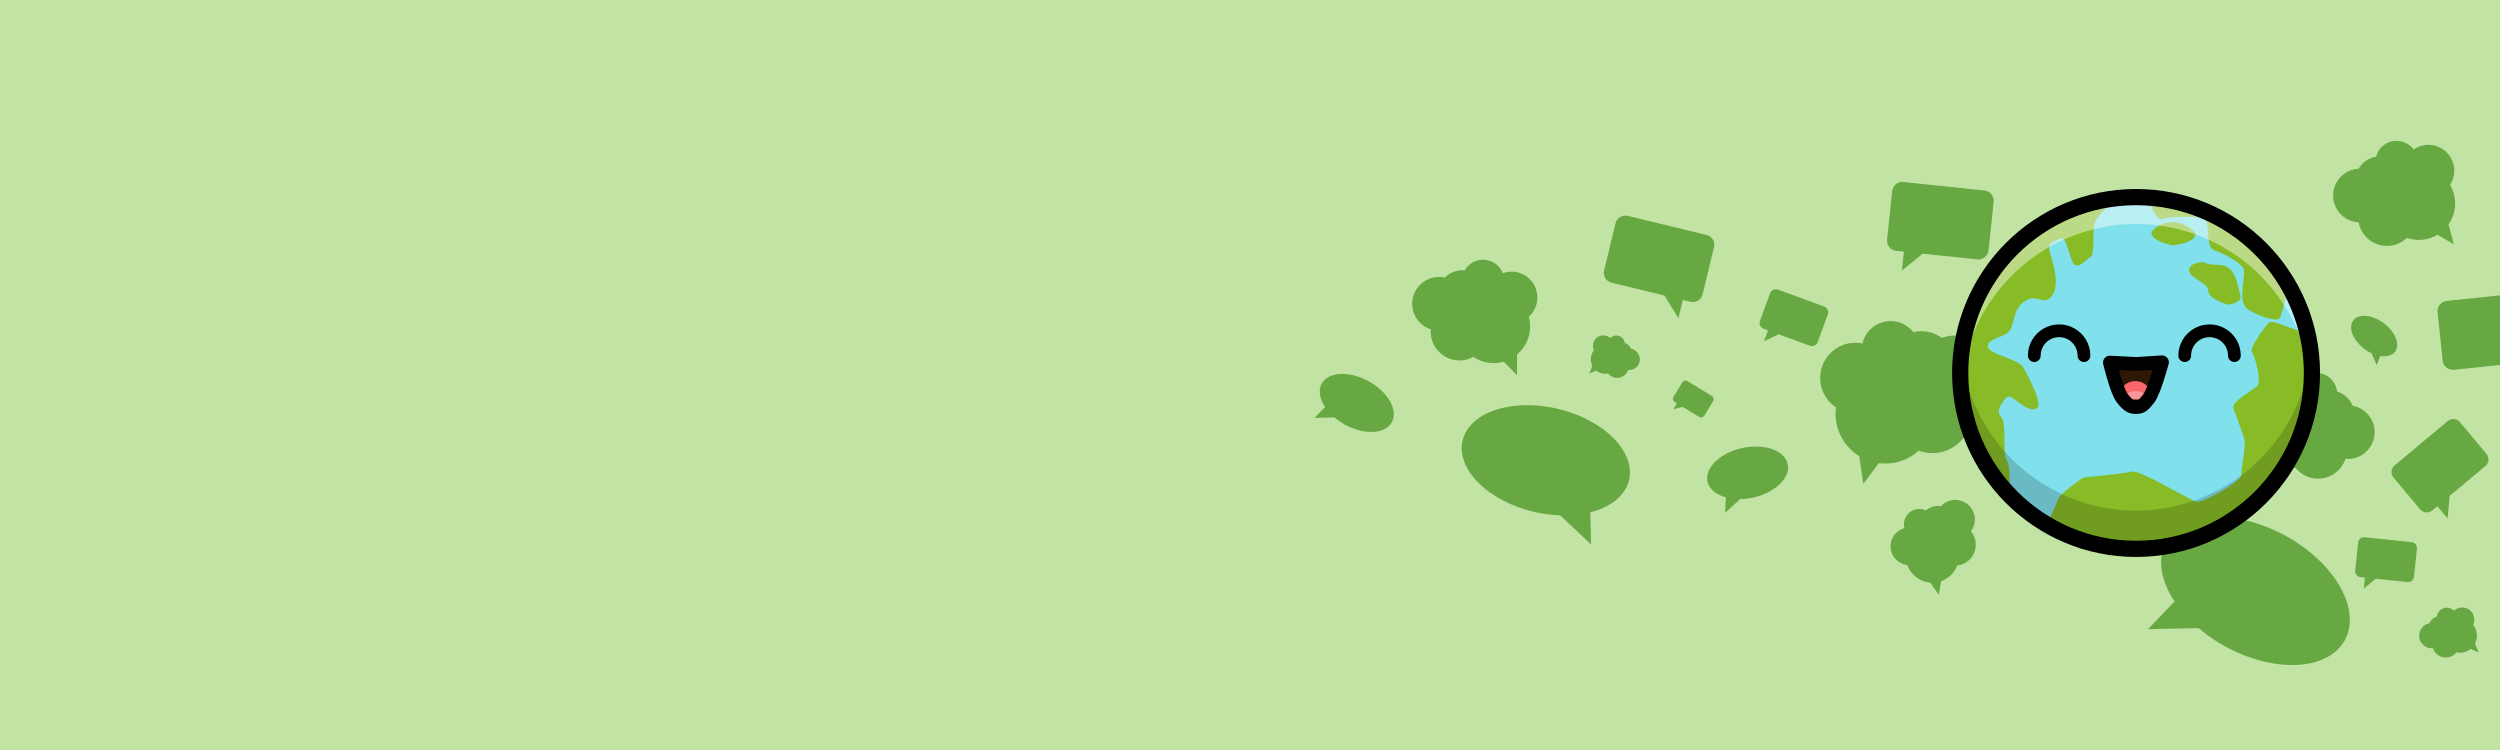 <?xml version="1.0" encoding="UTF-8" standalone="no"?>
<!-- Created with Inkscape (http://www.inkscape.org/) -->

<svg
   xmlns:dc="http://purl.org/dc/elements/1.1/"
   xmlns:cc="http://creativecommons.org/ns#"
   xmlns:rdf="http://www.w3.org/1999/02/22-rdf-syntax-ns#"
   xmlns:svg="http://www.w3.org/2000/svg"
   xmlns="http://www.w3.org/2000/svg"
   xmlns:sodipodi="http://sodipodi.sourceforge.net/DTD/sodipodi-0.dtd"
   xmlns:inkscape="http://www.inkscape.org/namespaces/inkscape"
   width="1000"
   height="300"
   viewBox="0 0 264.583 79.375"
   version="1.1"
   id="svg4515"
   inkscape:version="0.92.4 (5da689c313, 2019-01-14)"
   sodipodi:docname="banner-pnyx-green.svg">
  <rect x="0" y="0" width="264.583" height="79.375" fill="#808080" stroke="none"/>
  <defs
     id="defs4509" />
  <sodipodi:namedview
     id="base"
     pagecolor="#ffffff"
     bordercolor="#666666"
     borderopacity="1.0"
     inkscape:pageopacity="0.0"
     inkscape:pageshadow="2"
     inkscape:zoom="1.1689453"
     inkscape:cx="166.92765"
     inkscape:cy="193.93824"
     inkscape:document-units="mm"
     inkscape:current-layer="layer1"
     showgrid="false"
     units="px"
     inkscape:snap-global="false"
     inkscape:window-width="2560"
     inkscape:window-height="1345"
     inkscape:window-x="0"
     inkscape:window-y="27"
     inkscape:window-maximized="1" />
  <g
     inkscape:label="Layer 1"
     inkscape:groupmode="layer"
     id="layer1"
     transform="translate(0,-217.625)">
    <rect
       style="opacity:1;fill:#c1e4a5;fill-opacity:1;stroke:none;stroke-width:3.866;stroke-linecap:round;stroke-linejoin:round;stroke-miterlimit:4;stroke-dasharray:none;stroke-dashoffset:0;stroke-opacity:1"
       id="rect4485"
       width="79.375"
       height="264.583"
       x="217.625"
       y="-264.583"
       ry="0"
       inkscape:export-xdpi="96"
       inkscape:export-ydpi="96"
       transform="rotate(90)" />
    <g
       id="g1034"
       style="stroke:none;fill:#68a842;fill-opacity:1">
      <path
         style="opacity:1;fill:#68a842;fill-opacity:1;stroke:none;stroke-width:5.607;stroke-linecap:round;stroke-linejoin:round;stroke-miterlimit:4;stroke-dasharray:none;stroke-dashoffset:0;stroke-opacity:1"
         d="m 253.059,232.608 a 2.244,2.244 0 0 0 -1.589,1.6 2.629,2.629 0 0 0 -0.254,0.055 2.629,2.629 0 0 0 -1.592,1.221 2.84,2.84 0 0 0 -0.597,0.092 2.84,2.84 0 0 0 -2.008,3.478 2.84,2.84 0 0 0 2.608,2.1 3.05,3.05 0 0 0 0.051,0.236 3.05,3.05 0 0 0 3.736,2.157 3.05,3.05 0 0 0 1.314,-0.741 3.856,3.856 0 0 0 2.247,0.078 3.856,3.856 0 0 0 0.979,-0.415 l 1.742,1.006 -0.564,-2.104 a 3.856,3.856 0 0 0 0.57,-3.209 3.856,3.856 0 0 0 -0.411,-0.973 2.734,2.734 0 0 0 0.358,-2.206 2.734,2.734 0 0 0 -3.349,-1.934 2.734,2.734 0 0 0 -0.852,0.398 2.244,2.244 0 0 0 -2.387,-0.837 z"
         id="path5214"
         inkscape:connector-curvature="0" />
      <path
         inkscape:connector-curvature="0"
         id="path4509"
         d="m 184.38,265.044 a 2.683,4.342 77.635 0 1 4.816,1.691 2.683,4.342 77.635 0 1 -3.667,3.551 2.683,4.342 77.635 0 1 -1.357,0.156 l -1.595,1.454 0.075,-1.634 a 2.683,4.342 77.635 0 1 -1.939,-1.668 2.683,4.342 77.635 0 1 3.666,-3.551 z"
         style="opacity:1;fill:#68a842;fill-opacity:1;stroke:none;stroke-width:2.759;stroke-linecap:round;stroke-linejoin:round;stroke-miterlimit:4;stroke-dasharray:none;stroke-dashoffset:0;stroke-opacity:1" />
      <path
         inkscape:connector-curvature="0"
         id="rect4514"
         d="m 180.612,242.492 c 0.578,0.14 0.93,0.718 0.79,1.295 l -1.209,4.99 c -0.14,0.578 -0.718,0.93 -1.295,0.79 l -0.794,-0.192 -0.469,1.936 -1.467,-2.405 -5.61,-1.36 c -0.578,-0.14 -0.93,-0.718 -0.79,-1.295 l 1.209,-4.99 c 0.14,-0.578 0.718,-0.93 1.295,-0.79 z"
         style="opacity:1;fill:#68a842;fill-opacity:1;stroke:none;stroke-width:4.086;stroke-linecap:round;stroke-linejoin:round;stroke-miterlimit:4;stroke-dasharray:none;stroke-dashoffset:0;stroke-opacity:1" />
      <path
         inkscape:connector-curvature="0"
         id="path4519"
         d="m 156.957,245.114 a 2.244,2.244 0 0 0 -1.949,1.135 2.629,2.629 0 0 0 -0.26,-0.013 2.629,2.629 0 0 0 -1.854,0.767 2.84,2.84 0 0 0 -0.6,-0.066 2.84,2.84 0 0 0 -2.839,2.839 2.84,2.84 0 0 0 1.975,2.704 3.05,3.05 0 0 0 -0.012,0.241 3.05,3.05 0 0 0 3.05,3.05 3.05,3.05 0 0 0 1.461,-0.376 3.856,3.856 0 0 0 2.15,0.657 3.856,3.856 0 0 0 1.053,-0.148 l 1.422,1.422 v -2.179 a 3.856,3.856 0 0 0 1.381,-2.952 3.856,3.856 0 0 0 -0.145,-1.046 2.734,2.734 0 0 0 0.917,-2.038 2.734,2.734 0 0 0 -2.734,-2.734 2.734,2.734 0 0 0 -0.926,0.164 2.244,2.244 0 0 0 -2.089,-1.426 z"
         style="opacity:1;fill:#68a842;fill-opacity:1;stroke:none;stroke-width:5.607;stroke-linecap:round;stroke-linejoin:round;stroke-miterlimit:4;stroke-dasharray:none;stroke-dashoffset:0;stroke-opacity:1" />
      <path
         style="opacity:1;fill:#68a842;fill-opacity:1;stroke:none;stroke-width:5.607;stroke-linecap:round;stroke-linejoin:round;stroke-miterlimit:4;stroke-dasharray:none;stroke-dashoffset:0;stroke-opacity:1"
         d="m 245.984,257.255 a 2.244,2.244 0 0 1 1.356,1.802 2.629,2.629 0 0 1 0.245,0.089 2.629,2.629 0 0 1 1.411,1.426 2.84,2.84 0 0 1 0.579,0.172 2.84,2.84 0 0 1 1.516,3.719 2.84,2.84 0 0 1 -2.869,1.726 3.05,3.05 0 0 1 -0.082,0.227 3.05,3.05 0 0 1 -3.994,1.628 3.05,3.05 0 0 1 -1.2,-0.913 3.856,3.856 0 0 1 -2.236,-0.229 3.856,3.856 0 0 1 -0.913,-0.544 l -1.862,0.759 0.845,-2.008 a 3.856,3.856 0 0 1 -0.128,-3.257 3.856,3.856 0 0 1 0.54,-0.908 2.734,2.734 0 0 1 -0.054,-2.234 2.734,2.734 0 0 1 3.581,-1.46 2.734,2.734 0 0 1 0.789,0.511 2.244,2.244 0 0 1 2.479,-0.504 z"
         id="path4536"
         inkscape:connector-curvature="0" />
      <path
         inkscape:connector-curvature="0"
         id="path4538"
         d="m 199.647,251.639 a 3.061,3.061 0 0 1 2.854,1.147 3.587,3.587 0 0 1 0.348,-0.069 3.587,3.587 0 0 1 2.654,0.67 3.874,3.874 0 0 1 0.797,-0.207 3.874,3.874 0 0 1 4.393,3.273 3.874,3.874 0 0 1 -2.133,4.04 4.161,4.161 0 0 1 0.064,0.323 4.161,4.161 0 0 1 -3.516,4.719 4.161,4.161 0 0 1 -2.046,-0.219 5.261,5.261 0 0 1 -2.773,1.311 5.261,5.261 0 0 1 -1.45,0.009 l -1.639,2.2 -0.43,-2.941 a 5.261,5.261 0 0 1 -2.447,-3.713 5.261,5.261 0 0 1 -0.01,-1.441 3.731,3.731 0 0 1 -1.64,-2.571 3.731,3.731 0 0 1 3.152,-4.231 3.731,3.731 0 0 1 1.282,0.039 3.061,3.061 0 0 1 2.539,-2.338 z"
         style="opacity:1;fill:#68a842;fill-opacity:1;stroke:none;stroke-width:7.65;stroke-linecap:round;stroke-linejoin:round;stroke-miterlimit:4;stroke-dasharray:none;stroke-dashoffset:0;stroke-opacity:1" />
      <path
         style="opacity:1;fill:#68a842;fill-opacity:1;stroke:none;stroke-width:5.754;stroke-linecap:round;stroke-linejoin:round;stroke-miterlimit:4;stroke-dasharray:none;stroke-dashoffset:0;stroke-opacity:1"
         d="m 164.901,260.899 a 9.054,5.596 13.433 0 0 -10.107,3.34 9.054,5.596 13.433 0 0 7.507,7.546 9.054,5.596 13.433 0 0 2.824,0.378 l 3.269,3.094 -0.093,-3.41 a 9.054,5.596 13.433 0 0 4.107,-3.402 9.054,5.596 13.433 0 0 -7.507,-7.546 z"
         id="path4540"
         inkscape:connector-curvature="0" />
      <path
         style="opacity:1;fill:#68a842;fill-opacity:1;stroke:none;stroke-width:5.049;stroke-linecap:round;stroke-linejoin:round;stroke-miterlimit:4;stroke-dasharray:none;stroke-dashoffset:0;stroke-opacity:1"
         d="m 213.334,246.884 c -0.714,0.173 -1.149,0.887 -0.976,1.601 l 1.494,6.166 c 0.173,0.714 0.887,1.149 1.601,0.976 l 0.982,-0.238 0.58,2.393 1.813,-2.973 6.934,-1.68 c 0.714,-0.173 1.149,-0.887 0.976,-1.601 l -1.494,-6.166 c -0.173,-0.714 -0.887,-1.149 -1.601,-0.976 z"
         id="path4542"
         inkscape:connector-curvature="0" />
      <path
         style="opacity:1;fill:#68a842;fill-opacity:1;stroke:none;stroke-width:1.754;stroke-linecap:round;stroke-linejoin:round;stroke-miterlimit:4;stroke-dasharray:none;stroke-dashoffset:0;stroke-opacity:1"
         d="m 252.283,251.827 a 2.761,1.706 36.728 0 0 -3.233,-0.283 2.761,1.706 36.728 0 0 1.192,3.019 2.761,1.706 36.728 0 0 0.745,0.446 l 0.542,1.261 0.385,-0.966 a 2.761,1.706 36.728 0 0 1.56,-0.457 2.761,1.706 36.728 0 0 -1.192,-3.019 z"
         id="path4544"
         inkscape:connector-curvature="0" />
      <path
         style="opacity:1;fill:#68a842;fill-opacity:1;stroke:none;stroke-width:2.48;stroke-linecap:round;stroke-linejoin:round;stroke-miterlimit:4;stroke-dasharray:none;stroke-dashoffset:0;stroke-opacity:1"
         d="m 188.167,248.272 c -0.339,-0.124 -0.711,0.049 -0.835,0.387 l -1.072,2.926 c -0.124,0.339 0.049,0.711 0.387,0.835 l 0.466,0.171 -0.416,1.135 1.551,-0.719 3.29,1.205 c 0.339,0.124 0.711,-0.049 0.835,-0.387 l 1.072,-2.926 c 0.124,-0.339 -0.049,-0.711 -0.387,-0.835 z"
         id="path4546"
         inkscape:connector-curvature="0" />
      <path
         inkscape:connector-curvature="0"
         id="path4550"
         d="m 144.854,257.976 a 4.233,2.616 28.798 0 1 2.449,4.332 4.233,2.616 28.798 0 1 -4.97,0.253 4.233,2.616 28.798 0 1 -1.096,-0.757 l -2.104,0.044 1.104,-1.151 a 4.233,2.616 28.798 0 1 -0.353,-2.468 4.233,2.616 28.798 0 1 4.97,-0.254 z"
         style="opacity:1;fill:#68a842;fill-opacity:1;stroke:none;stroke-width:2.69;stroke-linecap:round;stroke-linejoin:round;stroke-miterlimit:4;stroke-dasharray:none;stroke-dashoffset:0;stroke-opacity:1" />
      <path
         inkscape:connector-curvature="0"
         id="path4554"
         d="m 178.579,257.951 c -0.181,-0.11 -0.415,-0.053 -0.525,0.127 l -0.952,1.562 c -0.11,0.181 -0.053,0.415 0.127,0.525 l 0.249,0.152 -0.37,0.606 0.976,-0.236 1.756,1.071 c 0.181,0.11 0.415,0.053 0.525,-0.127 l 0.952,-1.562 c 0.11,-0.181 0.053,-0.415 -0.127,-0.525 z"
         style="opacity:1;fill:#68a842;fill-opacity:1;stroke:none;stroke-width:1.456;stroke-linecap:round;stroke-linejoin:round;stroke-miterlimit:4;stroke-dasharray:none;stroke-dashoffset:0;stroke-opacity:1" />
      <path
         inkscape:connector-curvature="0"
         id="path4556"
         d="m 171.413,253.206 a 0.898,0.898 0 0 1 0.543,0.721 1.052,1.052 0 0 1 0.098,0.036 1.052,1.052 0 0 1 0.565,0.571 1.136,1.136 0 0 1 0.232,0.069 1.136,1.136 0 0 1 0.607,1.488 1.136,1.136 0 0 1 -1.148,0.691 1.221,1.221 0 0 1 -0.033,0.091 1.221,1.221 0 0 1 -1.599,0.651 1.221,1.221 0 0 1 -0.48,-0.365 1.543,1.543 0 0 1 -0.895,-0.092 1.543,1.543 0 0 1 -0.365,-0.218 l -0.745,0.304 0.338,-0.804 a 1.543,1.543 0 0 1 -0.051,-1.304 1.543,1.543 0 0 1 0.216,-0.363 1.094,1.094 0 0 1 -0.022,-0.894 1.094,1.094 0 0 1 1.433,-0.584 1.094,1.094 0 0 1 0.316,0.204 0.898,0.898 0 0 1 0.992,-0.202 z"
         style="opacity:1;fill:#68a842;fill-opacity:1;stroke:none;stroke-width:2.244;stroke-linecap:round;stroke-linejoin:round;stroke-miterlimit:4;stroke-dasharray:none;stroke-dashoffset:0;stroke-opacity:1" />
      <path
         inkscape:connector-curvature="0"
         id="path4596"
         d="m 201.444,236.888 c -0.595,-0.062 -1.124,0.366 -1.187,0.961 l -0.54,5.14 c -0.062,0.595 0.366,1.124 0.961,1.187 l 0.818,0.086 -0.209,1.994 2.204,-1.785 5.779,0.607 c 0.595,0.062 1.124,-0.366 1.187,-0.961 l 0.54,-5.14 c 0.062,-0.595 -0.366,-1.124 -0.961,-1.187 z"
         style="opacity:1;fill:#68a842;fill-opacity:1;stroke:none;stroke-width:4.113;stroke-linecap:round;stroke-linejoin:round;stroke-miterlimit:4;stroke-dasharray:none;stroke-dashoffset:0;stroke-opacity:1" />
      <path
         inkscape:connector-curvature="0"
         id="path5210"
         d="m 253.433,266.879 c -0.389,0.325 -0.441,0.9 -0.116,1.29 l 2.809,3.362 c 0.325,0.389 0.9,0.441 1.289,0.116 l 0.535,-0.447 1.09,1.305 0.215,-2.395 3.78,-3.158 c 0.389,-0.325 0.441,-0.9 0.116,-1.289 l -2.809,-3.362 c -0.325,-0.389 -0.9,-0.441 -1.29,-0.116 z"
         style="opacity:1;fill:#68a842;fill-opacity:1;stroke:none;stroke-width:3.486;stroke-linecap:round;stroke-linejoin:round;stroke-miterlimit:4;stroke-dasharray:none;stroke-dashoffset:0;stroke-opacity:1" />
      <path
         style="opacity:1;fill:#68a842;fill-opacity:1;stroke:none;stroke-width:4.113;stroke-linecap:round;stroke-linejoin:round;stroke-miterlimit:4;stroke-dasharray:none;stroke-dashoffset:0;stroke-opacity:1"
         d="m 267.529,248.572 c 0.595,-0.062 1.124,0.366 1.187,0.961 l 0.54,5.14 c 0.062,0.595 -0.366,1.124 -0.961,1.187 l -0.818,0.086 0.209,1.994 -2.204,-1.785 -5.779,0.607 c -0.595,0.062 -1.124,-0.366 -1.187,-0.961 l -0.54,-5.14 c -0.062,-0.595 0.366,-1.124 0.961,-1.187 z"
         id="path5212"
         inkscape:connector-curvature="0" />
      <path
         inkscape:connector-curvature="0"
         id="path4600"
         d="m 202.193,271.79 a 1.636,1.636 0 0 1 1.638,-0.144 1.918,1.918 0 0 1 0.149,-0.117 1.918,1.918 0 0 1 1.427,-0.324 2.071,2.071 0 0 1 0.33,-0.292 2.071,2.071 0 0 1 2.886,0.496 2.071,2.071 0 0 1 -0.038,2.442 2.224,2.224 0 0 1 0.109,0.138 2.224,2.224 0 0 1 -0.533,3.1 2.224,2.224 0 0 1 -1.028,0.391 2.812,2.812 0 0 1 -1.004,1.296 2.812,2.812 0 0 1 -0.689,0.355 l -0.248,1.446 -0.917,-1.298 a 2.812,2.812 0 0 1 -2.065,-1.177 2.812,2.812 0 0 1 -0.354,-0.684 1.994,1.994 0 0 1 -1.404,-0.828 1.994,1.994 0 0 1 0.478,-2.78 1.994,1.994 0 0 1 0.621,-0.292 1.636,1.636 0 0 1 0.644,-1.729 z"
         style="opacity:1;fill:#68a842;fill-opacity:1;stroke:none;stroke-width:4.09;stroke-linecap:round;stroke-linejoin:round;stroke-miterlimit:4;stroke-dasharray:none;stroke-dashoffset:0;stroke-opacity:1" />
      <path
         style="opacity:1;fill:#68a842;fill-opacity:1;stroke:none;stroke-width:6.857;stroke-linecap:round;stroke-linejoin:round;stroke-miterlimit:4;stroke-dasharray:none;stroke-dashoffset:0;stroke-opacity:1"
         d="m 241.912,274.342 a 10.791,6.669 28.798 0 1 6.244,11.042 10.791,6.669 28.798 0 1 -12.669,0.646 10.791,6.669 28.798 0 1 -2.795,-1.929 l -5.363,0.112 2.813,-2.934 a 10.791,6.669 28.798 0 1 -0.899,-6.291 10.791,6.669 28.798 0 1 12.668,-0.646 z"
         id="path4604"
         inkscape:connector-curvature="0" />
      <path
         inkscape:connector-curvature="0"
         id="path4606"
         d="m 250.259,274.485 c -0.345,-0.036 -0.651,0.212 -0.687,0.557 l -0.312,2.976 c -0.036,0.345 0.212,0.651 0.557,0.687 l 0.474,0.05 -0.121,1.155 1.276,-1.034 3.346,0.351 c 0.345,0.036 0.651,-0.212 0.687,-0.557 l 0.312,-2.976 c 0.036,-0.345 -0.212,-0.651 -0.557,-0.687 z"
         style="opacity:1;fill:#68a842;fill-opacity:1;stroke:none;stroke-width:2.381;stroke-linecap:round;stroke-linejoin:round;stroke-miterlimit:4;stroke-dasharray:none;stroke-dashoffset:0;stroke-opacity:1" />
      <path
         style="opacity:1;fill:#68a842;fill-opacity:1;stroke:none;stroke-width:2.639;stroke-linecap:round;stroke-linejoin:round;stroke-miterlimit:4;stroke-dasharray:none;stroke-dashoffset:0;stroke-opacity:1"
         d="m 258.539,282.023 a 1.056,1.056 0 0 0 -0.638,0.848 1.237,1.237 0 0 0 -0.115,0.042 1.237,1.237 0 0 0 -0.664,0.671 1.336,1.336 0 0 0 -0.272,0.081 1.336,1.336 0 0 0 -0.713,1.75 1.336,1.336 0 0 0 1.351,0.812 1.435,1.435 0 0 0 0.039,0.107 1.435,1.435 0 0 0 1.88,0.766 1.435,1.435 0 0 0 0.565,-0.43 1.815,1.815 0 0 0 1.053,-0.108 1.815,1.815 0 0 0 0.43,-0.256 l 0.877,0.357 -0.398,-0.945 a 1.815,1.815 0 0 0 0.06,-1.533 1.815,1.815 0 0 0 -0.254,-0.427 1.287,1.287 0 0 0 0.025,-1.052 1.287,1.287 0 0 0 -1.686,-0.687 1.287,1.287 0 0 0 -0.372,0.24 1.056,1.056 0 0 0 -1.167,-0.237 z"
         id="path4608"
         inkscape:connector-curvature="0" />
    </g>
    <g
       id="g897"
       transform="matrix(0.281,0,0,0.281,185.268,205.054)">
      <circle
         r="66.24"
         cy="185.214"
         cx="145.19"
         id="path826"
         style="opacity:1;fill:#80e0ec;fill-opacity:1;fill-rule:nonzero;stroke:none;stroke-width:0.5;stroke-linecap:round;stroke-linejoin:bevel;stroke-miterlimit:4;stroke-dasharray:none;stroke-dashoffset:0;stroke-opacity:1;paint-order:normal" />
      <path
         inkscape:connector-curvature="0"
         id="path828"
         d="m 136.449,120.485 c 0,0 -6.993,6.426 -7.182,9.449 -0.189,3.024 0,11.15 -0.945,11.339 -0.945,0.189 -5.481,6.237 -7.182,1.89 -1.701,-4.347 -2.457,-9.827 -4.725,-8.504 -2.268,1.323 -4.725,1.134 -3.78,4.725 0.945,3.591 4.158,12.284 0.945,16.631 -3.213,4.347 -5.67,-0.945 -10.205,2.079 -4.536,3.024 -3.78,7.938 -5.67,10.961 -1.89,3.024 -8.315,2.835 -8.315,6.048 0,3.213 11.717,4.725 13.418,8.126 1.701,3.402 8.693,15.497 3.969,15.686 -4.725,0.189 -8.693,-6.993 -10.772,-4.158 -2.079,2.835 -3.591,4.914 -1.512,7.182 2.079,2.268 0.189,13.418 2.079,16.442 1.89,3.024 0.567,16.064 0.567,16.064 l -17.009,-26.269 -2.835,-37.609 15.497,-29.293 27.025,-18.143 z"
         style="fill:#87bc26;fill-opacity:1;stroke:none;stroke-width:0.265px;stroke-linecap:butt;stroke-linejoin:miter;stroke-opacity:1" />
      <path
         inkscape:connector-curvature="0"
         id="path830"
         d="m 149.679,119.54 c 0,0 3.213,8.693 5.103,7.749 1.89,-0.945 15.686,-1.701 16.82,0.567 1.134,2.268 0,10.205 3.024,11.15 3.024,0.945 10.583,4.725 11.15,7.371 0.567,2.646 -2.268,11.906 1.134,14.552 3.402,2.646 11.717,5.292 12.473,3.591 0.756,-1.701 2.457,-9.26 3.024,-9.26 0.567,0 -4.158,-8.882 -4.158,-8.882 L 186.72,133.147 166.688,122.186 Z"
         style="fill:#87bc26;fill-opacity:1;stroke:none;stroke-width:0.265px;stroke-linecap:butt;stroke-linejoin:miter;stroke-opacity:1" />
      <path
         sodipodi:nodetypes="ccscscccsscccccccccc"
         inkscape:connector-curvature="0"
         id="path832"
         d="m 209.947,170.575 c 0,0 -5.651,-2.087 -7.541,-2.654 -1.89,-0.567 -6.048,-2.835 -7.371,-1.512 -1.323,1.323 -7.371,9.638 -6.237,10.961 1.134,1.323 3.78,10.961 2.079,12.662 -1.701,1.701 -9.827,6.048 -9.071,8.315 0.756,2.268 3.402,9.071 4.158,11.717 0.756,2.646 -1.323,11.339 -1.134,13.607 0.189,2.268 -14.447,10.612 -16.904,10.046 -2.457,-0.567 -21.272,-12.124 -24.296,-11.368 -3.024,0.756 -18.332,2.268 -18.332,2.268 0,0 -8.504,5.67 -9.449,8.126 -0.945,2.457 -4.347,9.827 -4.347,9.827 l 12.851,8.882 27.97,2.457 23.624,-7.938 21.712,-19.239 9.997,-18.834 2.627,-17.625 z"
         style="fill:#87bc26;fill-opacity:1;stroke:none;stroke-width:0.265px;stroke-linecap:butt;stroke-linejoin:miter;stroke-opacity:1" />
      <path
         sodipodi:nodetypes="cssc"
         inkscape:connector-curvature="0"
         id="path834"
         d="m 106.855,178.671 c 0,-3.342 1.783,-6.43 4.677,-8.102 2.894,-1.671 6.46,-1.671 9.355,0 2.894,1.671 4.677,4.759 4.677,8.102"
         style="opacity:1;fill:none;fill-opacity:1;fill-rule:nonzero;stroke:#000000;stroke-width:4.8;stroke-linecap:round;stroke-linejoin:bevel;stroke-miterlimit:4;stroke-dasharray:none;stroke-dashoffset:0;stroke-opacity:1;paint-order:normal" />
      <path
         style="opacity:1;fill:none;fill-opacity:1;fill-rule:nonzero;stroke:#000000;stroke-width:4.8;stroke-linecap:round;stroke-linejoin:bevel;stroke-miterlimit:4;stroke-dasharray:none;stroke-dashoffset:0;stroke-opacity:1;paint-order:normal"
         d="m 163.516,178.671 c 0,-3.342 1.783,-6.43 4.677,-8.102 2.894,-1.671 6.46,-1.671 9.355,0 2.894,1.671 4.677,4.759 4.677,8.102"
         id="path837"
         inkscape:connector-curvature="0"
         sodipodi:nodetypes="cssc" />
      <path
         inkscape:connector-curvature="0"
         id="path841"
         d="m 167.444,132.496 c 0,0 -5.613,-7.083 -13.764,-2.673 -8.152,4.41 5.078,7.35 5.078,7.35 0,0 9.622,-0.935 8.686,-4.677 z"
         style="fill:#87bc26;fill-opacity:1;stroke:none;stroke-width:0.265px;stroke-linecap:butt;stroke-linejoin:miter;stroke-opacity:1" />
      <path
         inkscape:connector-curvature="0"
         id="path843"
         d="m 170.652,143.454 c 0,0 -5.479,0 -5.479,3.074 0,3.074 7.216,4.544 7.216,7.751 0,3.207 7.484,5.212 7.484,5.212 0,0 5.479,-0.401 4.544,-3.742 -0.935,-3.341 -1.737,-11.092 -7.617,-11.225 -5.88,-0.134 -6.147,-1.069 -6.147,-1.069 z"
         style="fill:#87bc26;fill-opacity:1;stroke:none;stroke-width:0.265px;stroke-linecap:butt;stroke-linejoin:miter;stroke-opacity:1" />
      <path
         sodipodi:nodetypes="cccccc"
         inkscape:connector-curvature="0"
         id="path849"
         d="m 135.325,181.288 4.703,13.479 5.19,3.29 4.738,-3.226 5.005,-13.649 z"
         style="fill:#2e1803;fill-opacity:1;stroke:none;stroke-width:0.265px;stroke-linecap:butt;stroke-linejoin:miter;stroke-opacity:1" />
      <path
         transform="scale(-1)"
         d="m -138.698,-194.515 a 6.237,6.237 0 0 1 -3.118,5.401 6.237,6.237 0 0 1 -6.237,0 6.237,6.237 0 0 1 -3.118,-5.401 l 6.237,0 z"
         sodipodi:end="3.1415927"
         sodipodi:start="0"
         sodipodi:ry="6.2366071"
         sodipodi:rx="6.2366071"
         sodipodi:cy="-194.51463"
         sodipodi:cx="-144.93416"
         sodipodi:type="arc"
         id="path845"
         style="opacity:1;fill:#fc6769;fill-opacity:1;fill-rule:nonzero;stroke:none;stroke-width:5.165;stroke-linecap:round;stroke-linejoin:round;stroke-miterlimit:4;stroke-dasharray:none;stroke-dashoffset:0;stroke-opacity:1;paint-order:normal" />
      <path
         style="opacity:1;fill:#f8979b;fill-opacity:1;fill-rule:nonzero;stroke:none;stroke-width:5.165;stroke-linecap:round;stroke-linejoin:round;stroke-miterlimit:4;stroke-dasharray:none;stroke-dashoffset:0;stroke-opacity:1;paint-order:normal"
         id="path847"
         sodipodi:type="arc"
         sodipodi:cx="-145.02864"
         sodipodi:cy="-195.17609"
         sodipodi:rx="4.299479"
         sodipodi:ry="3.1655505"
         sodipodi:start="0"
         sodipodi:end="3.1415927"
         d="m -140.729,-195.176 a 4.299,3.166 0 0 1 -2.15,2.741 4.299,3.166 0 0 1 -4.299,0 4.299,3.166 0 0 1 -2.15,-2.741 l 4.299,0 z"
         transform="scale(-1)" />
      <path
         sodipodi:nodetypes="czzzccc"
         inkscape:connector-curvature="0"
         id="path839"
         d="m 135.325,181.288 c 0,0 2.587,10.813 4.703,13.479 2.115,2.666 3.211,3.323 5.19,3.29 1.979,-0.032 2.66,-0.562 4.738,-3.226 2.077,-2.664 5.005,-13.649 5.005,-13.649 l -9.652,0.625 z"
         style="fill:none;stroke:#000000;stroke-width:5.165;stroke-linecap:round;stroke-linejoin:round;stroke-miterlimit:4;stroke-dasharray:none;stroke-opacity:1" />
      <path
         inkscape:connector-curvature="0"
         id="circle872"
         d="m 145.19,250.911 a 66.24,66.24 0 0 1 -66.24,-66.24 66.24,66.24 0 0 1 0.414,-6.732 66.24,66.24 0 0 0 65.825,59.074 66.24,66.24 0 0 0 65.826,-59.509 66.24,66.24 0 0 1 0.414,7.166 66.24,66.24 0 0 1 -66.24,66.24 z"
         style="opacity:1;fill:#000000;fill-opacity:0.171;fill-rule:nonzero;stroke:none;stroke-width:0.5;stroke-linecap:round;stroke-linejoin:bevel;stroke-miterlimit:4;stroke-dasharray:none;stroke-dashoffset:0;stroke-opacity:1;paint-order:normal" />
      <path
         inkscape:connector-curvature="0"
         id="circle877"
         d="m 79.192,190.516 a 66.24,66.24 0 0 1 65.998,-61.398 66.24,66.24 0 0 1 65.998,60.926 66.24,66.24 0 0 0 0.242,-4.842 66.24,66.24 0 0 0 -66.24,-66.24 66.24,66.24 0 0 0 -66.24,66.24 66.24,66.24 0 0 0 0.242,5.314 z"
         style="opacity:1;fill:#ffffff;fill-opacity:0.442;fill-rule:nonzero;stroke:none;stroke-width:0.5;stroke-linecap:round;stroke-linejoin:bevel;stroke-miterlimit:4;stroke-dasharray:none;stroke-dashoffset:0;stroke-opacity:1;paint-order:normal" />
      <circle
         style="opacity:1;fill:none;fill-opacity:1;fill-rule:nonzero;stroke:#000000;stroke-width:6.1;stroke-linecap:round;stroke-linejoin:bevel;stroke-miterlimit:4;stroke-dasharray:none;stroke-dashoffset:0;stroke-opacity:1;paint-order:normal"
         id="circle870"
         cx="145.19"
         cy="185.214"
         r="66.24" />
    </g>
  </g>
</svg>

